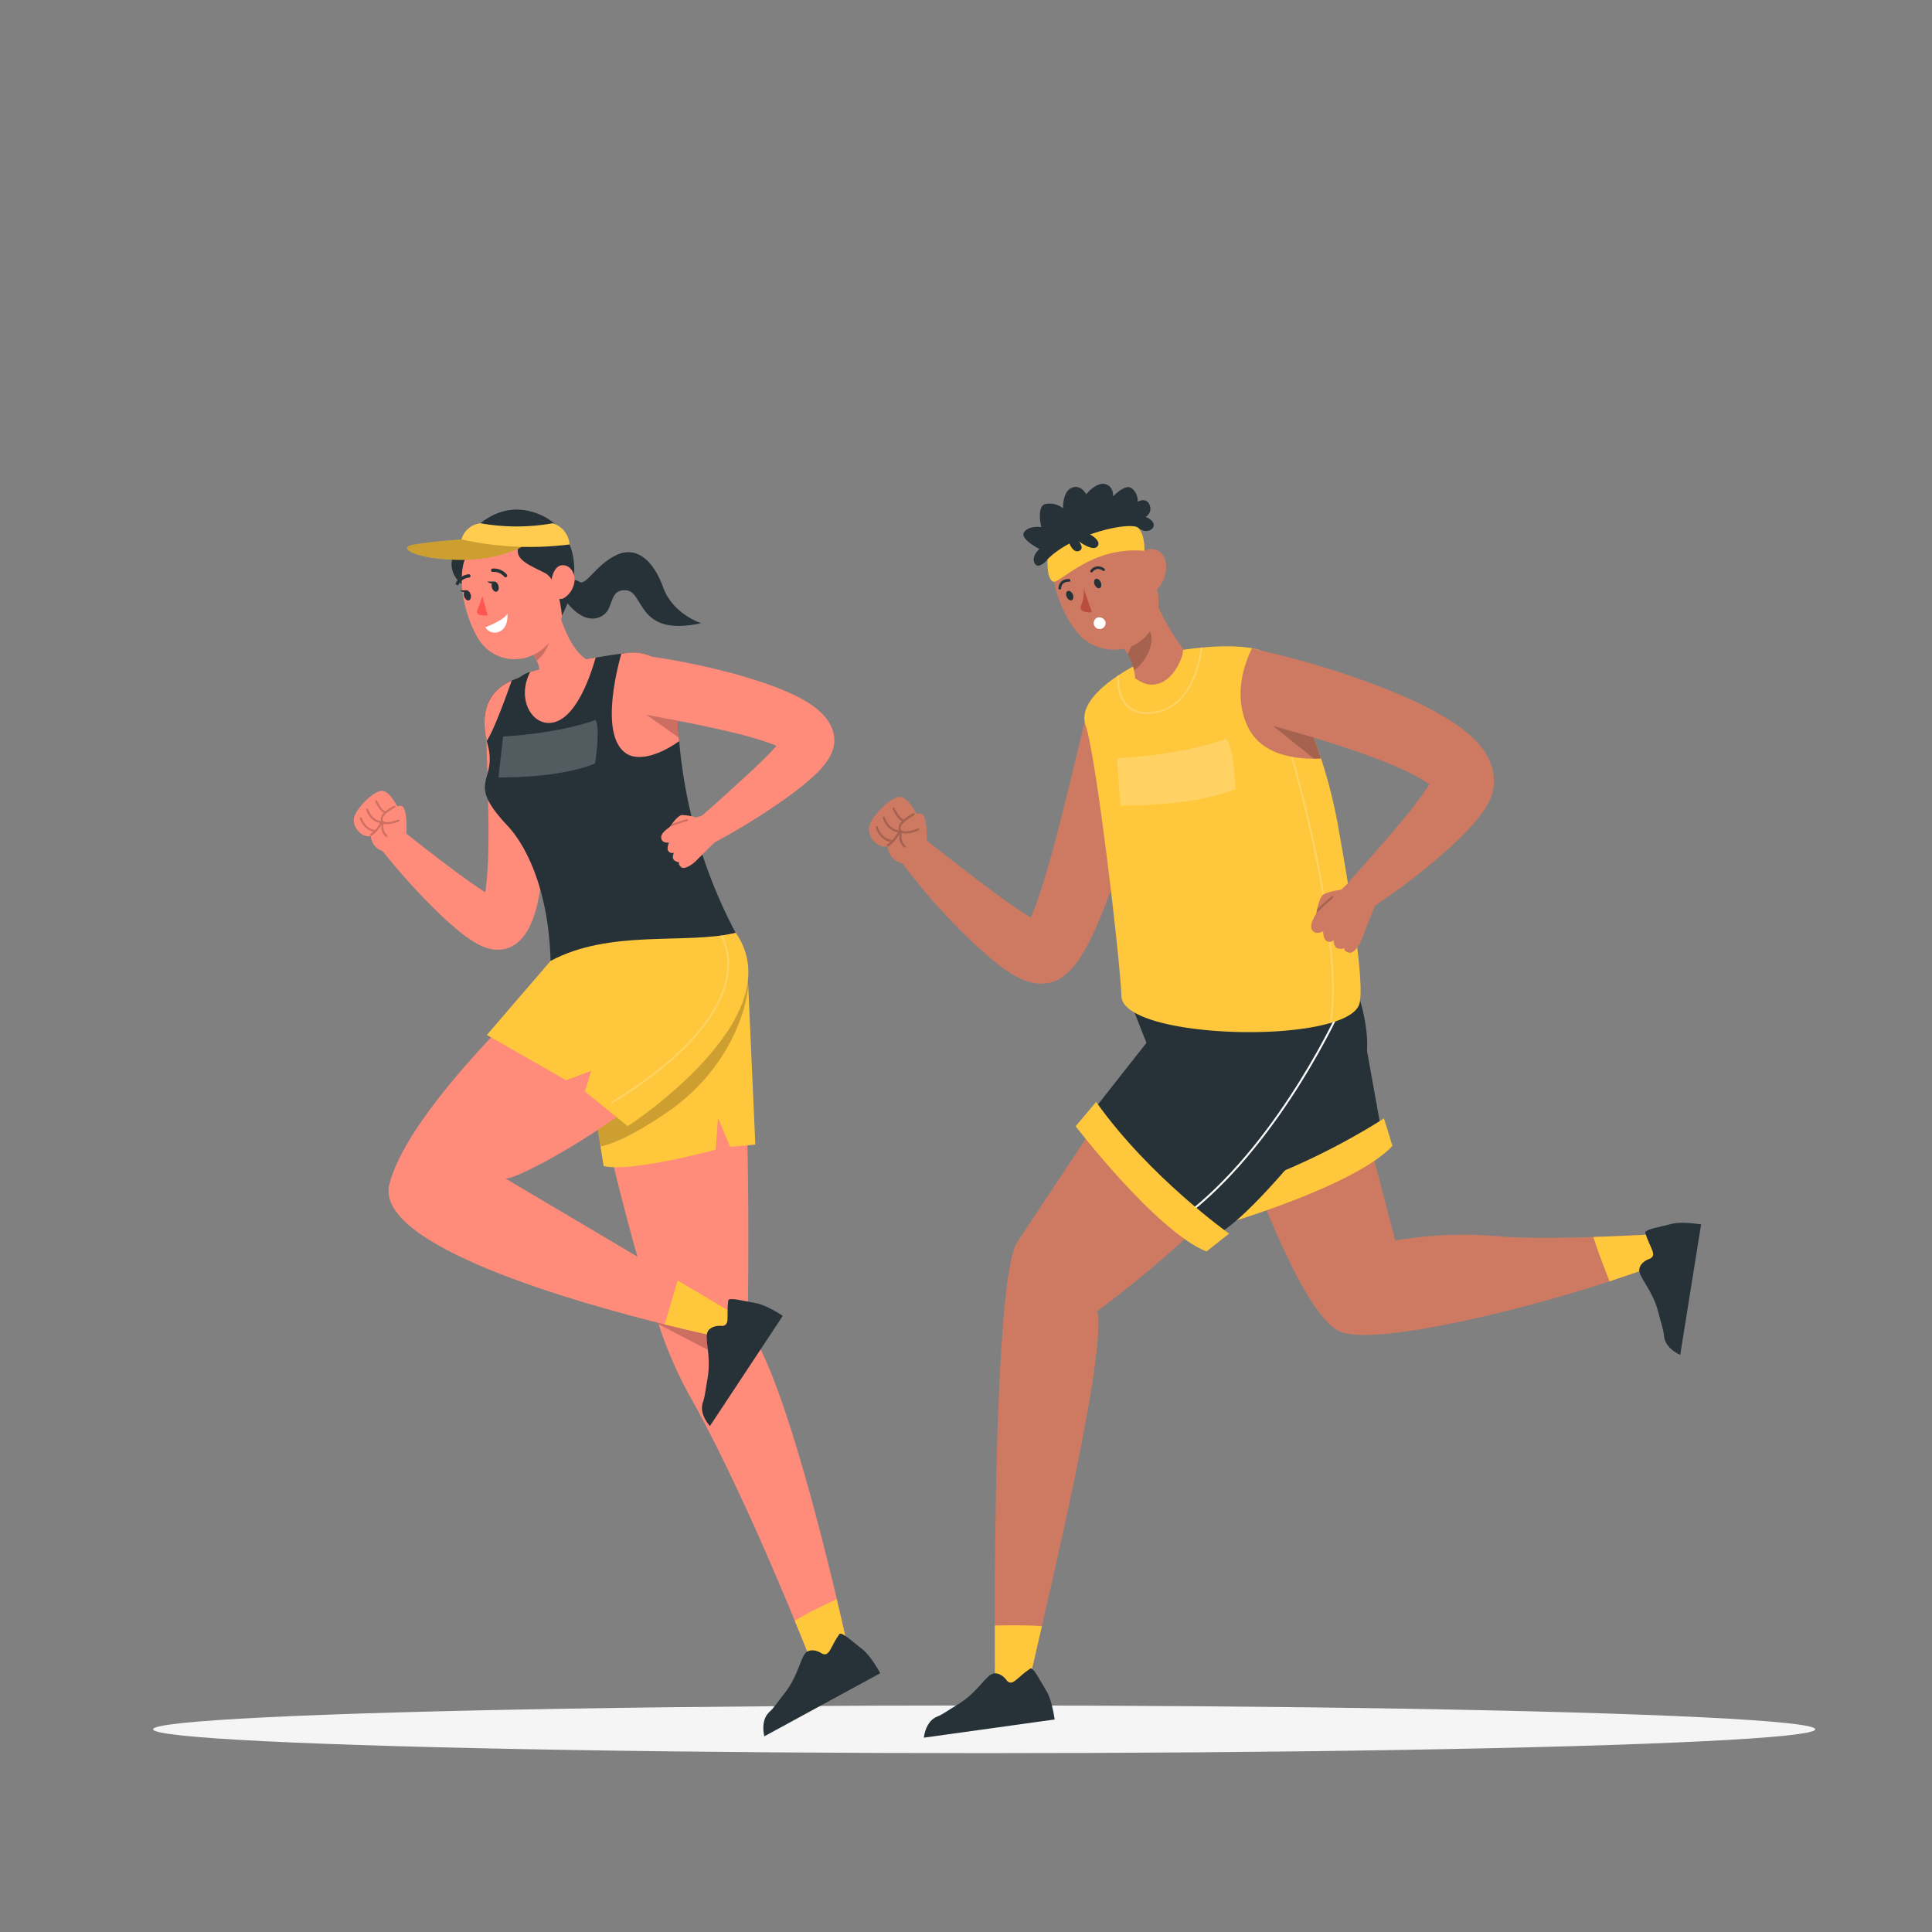 <svg xmlns="http://www.w3.org/2000/svg" viewBox="0 0 500 500"><rect x="0" y="0" width="500" height="500" fill="#808080" stroke="none"/><g id="freepik--Shadow--inject-68"><ellipse cx="254.71" cy="447.54" rx="215.08" ry="6.17" style="fill:#f5f5f5"></ellipse></g><g id="freepik--character-2--inject-68"><path d="M298.72,188.86c-1.77,8.92-3.93,17.56-6.41,26.28-1.24,4.35-2.58,8.68-4.07,13a138.15,138.15,0,0,1-5.16,13.14,46.48,46.48,0,0,1-3.88,7.05,25.21,25.21,0,0,1-1.59,2.06,15.81,15.81,0,0,1-2.73,2.49,9.25,9.25,0,0,1-4.73,1.65,10.25,10.25,0,0,1-2.89-.21,13.86,13.86,0,0,1-3.19-1.09A26.93,26.93,0,0,1,260.2,251c-1.09-.77-2.08-1.54-3-2.31-1.9-1.55-3.65-3.11-5.34-4.71-3.36-3.19-6.51-6.46-9.55-9.81s-6-7.16-8.79-10.75l6.32-5.87c6.91,5.36,13.84,10.9,20.77,15.82,1.73,1.22,3.45,2.41,5.15,3.46l1,.63c.36-.82.73-1.71,1.07-2.61,1.4-3.7,2.6-7.78,3.79-11.87s2.26-8.29,3.33-12.5c2.12-8.39,4.13-17,6.16-25.36Z" style="fill:#ce7a63"></path><path d="M429.76,327.09s-5.28,1.88-13.21,4.52c-21.42,7.12-61.69,17.14-70.06,12.83-11.2-5.76-25.5-50-30.45-61.14l32.4-10.5,12.67,48.25a105.12,105.12,0,0,1,26.69-1.12c5.95.58,16,.47,24.54.2s15.72-.7,15.72-.7Z" style="fill:#ce7a63"></path><path d="M429.76,327.09s-5.28,1.88-13.21,4.52c-1.19-3-3-7.71-4.21-11.48,8.6-.28,15.72-.7,15.72-.7Z" style="fill:#FFC73C"></path><path d="M427.08,325.72s-2.37.64-2.82,2.61,3.42,5.35,4.92,11.3c.85,3.38,1.32,4.45,1.46,6.07.2,2.34,2.07,3.94,4.2,4.95h0l5.4-33.77s-5-.85-7.68-.13-7,1.41-6.77,2.3C427,323,428.9,324.71,427.08,325.72Z" style="fill:#263238"></path><path d="M291.11,255.51s20.1,53.33,26.23,58.3c4.19,3.4,40.93-16.84,40.93-16.84l-6.35-35.39Z" style="fill:#263238"></path><path d="M317.92,316.46s32.91-9.67,42.44-19.9l-2.19-7.13s-21.11,14-44.21,19.8Z" style="fill:#FFC73C"></path><path d="M284,339.3c1.73,8.08-5.16,42-14.37,81.55-1.17,5-2.34,10.08-3.49,15.18l-8.65,0s-.06-6-.05-15.34c0-29.4.69-91.47,5.82-99.24,6.76-10.23,41.55-62.66,41.55-62.66l38-2.16S351.11,289.28,284,339.3Z" style="fill:#ce7a63"></path><path d="M269.65,420.85c-1.17,5-2.34,10.08-3.49,15.18l-8.65,0s-.06-6-.05-15.34C259.87,420.61,265.89,420.53,269.65,420.85Z" style="fill:#FFC73C"></path><path d="M260.62,435s-1.3-2.08-3.32-1.93-4.11,4.84-9.35,8c-3,1.8-3.87,2.57-5.37,3.17-2.19.88-3.16,3.14-3.5,5.47h0L272.94,445s-.65-5-2.13-7.39-3.41-6.29-4.18-5.78C263.17,434.12,262.13,436.47,260.62,435Z" style="fill:#263238"></path><path d="M308.15,255.34l-27.93,35.49S300,314.56,312,320.07c6.35,2.91,41.2-40.51,41.77-48.22s-3.23-17.43-3.23-17.43Z" style="fill:#263238"></path><path d="M308.5,313.56l-.32-.39c23.65-19,38.62-52.53,38.77-52.87l.46.2C347.26,260.84,332.24,294.45,308.5,313.56Z" style="fill:#fff"></path><path d="M278.37,291.47s20.88,27.21,33.86,32.41l5.86-4.62s-20.64-14.64-34.41-34.09Z" style="fill:#FFC73C"></path><path d="M351.64,260.27c-4.8,10.19-61.22,8.73-61.43-2.55-.16-7.88-6.42-61.68-9.26-70.05s14.84-16.49,14.84-16.49l6-2.27s13.35-2.75,22.22-1.15c.29.06.59.11.88.18,6.18,1.38,12.68,14.87,17,28.36a131.47,131.47,0,0,1,4.23,16.51C349.09,229.34,353.61,256.06,351.64,260.27Z" style="fill:#FFC73C"></path><path d="M341.9,196.3c-.56,0-1.18.06-1.83.06-5.52,0-13.56-1.19-17-8-4.16-8.3-.89-16.9.93-20.57.29.06.59.11.88.18,5.13,1.15,10.47,10.61,14.61,21.51C340.35,191.69,341.15,194,341.9,196.3Z" style="fill:#ce7a63"></path><path d="M341.9,196.3c-.56,0-1.18.06-1.83.06l-14.74-11.82,14.17,4.91C340.35,191.69,341.15,194,341.9,196.3Z" style="opacity:0.2"></path><path d="M344.66,264.75l-.49-.07c3.3-23-9.91-68.26-10.05-68.72l.48-.14C334.74,196.28,348,241.63,344.66,264.75Z" style="fill:#fff;opacity:0.2"></path><path d="M289.07,196.26l.91,12.21s18.93.33,29.73-4.29c0,0-.2-10.25-2.33-13C317.38,191.18,307.66,195.16,289.07,196.26Z" style="fill:#fff;opacity:0.2"></path><path d="M293.77,175.56c1.2.66,3,2.27,6.13,1.33,4-1.18,6.52-7.1,6.26-8.95-3.49-4.92-7-10.84-8.24-16.15l-3.08,6.3-4.47,9.15h0l.3.35c.13.16.24.33.36.49a12.76,12.76,0,0,1,.81,1.21,10.94,10.94,0,0,1,.54,1,14.62,14.62,0,0,1,1.12,3.19A13.4,13.4,0,0,1,293.77,175.56Z" style="fill:#ce7a63"></path><g style="opacity:0.2"><path d="M293.49,173.5c2.42-1.75,4.74-5.39,4.51-8.54-.15-2.05-1.57-3.58-2.36-3.45l-3.81,7.79a10.94,10.94,0,0,1,.54,1A14.62,14.62,0,0,1,293.49,173.5Z"></path></g><path d="M295.84,141.8a12.07,12.07,0,0,0-20.11-4.23c-6.48,6.74-2.24,19.21,2.73,25.7,5.52,7.2,17.14,6.46,20.49-2.51,2.23-6,0-10.66-3.11-19" style="fill:#ce7a63"></path><path d="M271.46,144.41s-2.62,3.26-3.66,1.41,1.21-3.74,1.21-3.74-5.24-2.62-3.95-4.39,4.43-1.28,4.43-1.28-1.37-5.4,1.12-6a5.69,5.69,0,0,1,4.51,1.13s-.16-4.35,2.25-5.31,3.74,1.69,3.74,1.69,2.5-3.14,4.82-2.66,2.15,3.22,2.15,3.22,3-3.3,4.74-2.17a4.16,4.16,0,0,1,1.61,3.54s2.18-1.29,3.06.8a2.39,2.39,0,0,1-1,3.11s1.93.71,2.09,2-2,2.52-4,.83S277.3,139,271.46,144.41Z" style="fill:#263238"></path><path d="M271.1,144.77s-.3,4.74,1.34,5.72,9.7-9.26,23.73-7.93c0,0,.27-4.06-1.58-5.91S277.53,138.1,271.1,144.77Z" style="fill:#FFC73C"></path><path d="M276.71,140.5s.91,2.66,2.51,2.1,0-2.49,0-2.49,3.64,2.74,4.8,1.29-1.9-3.09-1.9-3.09S278.35,138,276.71,140.5Z" style="fill:#263238"></path><path d="M286.08,160.86a1.54,1.54,0,1,1-2.16-1A1.72,1.72,0,0,1,286.08,160.86Z" style="fill:#fff"></path><path d="M301.71,145.64a8.38,8.38,0,0,1-1.65,6.22c-1.8,2.33-4.46,1.14-5.43-1.48-.87-2.37-1-6.43,1.54-7.82s5.15.38,5.54,3.08" style="fill:#ce7a63"></path><path d="M284.87,150.67c.29.65.18,1.34-.25,1.53s-1-.18-1.31-.84-.18-1.35.25-1.54,1,.19,1.31.85" style="fill:#263238"></path><path d="M277.62,153.79c.3.66.18,1.35-.25,1.54s-1-.19-1.3-.85-.19-1.34.24-1.53,1,.18,1.31.84" style="fill:#263238"></path><path d="M274.41,152.54a.34.34,0,0,0,.21-.28,1.79,1.79,0,0,1,.61-1.31,2.12,2.12,0,0,1,1.39-.39.34.34,0,0,0,.39-.3.34.34,0,0,0-.3-.39,2.73,2.73,0,0,0-1.92.53,2.47,2.47,0,0,0-.87,1.79.34.34,0,0,0,.32.38A.25.25,0,0,0,274.41,152.54Z" style="fill:#263238"></path><path d="M285.72,147.78a.4.4,0,0,0,.12-.1.34.34,0,0,0,0-.49,2.8,2.8,0,0,0-1.9-.61,2.52,2.52,0,0,0-1.71,1,.35.35,0,0,0,.06.49.34.34,0,0,0,.49-.06,1.89,1.89,0,0,1,1.23-.76,2.12,2.12,0,0,1,1.38.45A.38.38,0,0,0,285.72,147.78Z" style="fill:#263238"></path><path d="M280.4,152.17a7.82,7.82,0,0,1-.58,4.42c-1,2.12,2.77,1.9,2.77,1.9Z" style="fill:#ba4d3c"></path><path d="M386.59,203.1a12,12,0,0,1-1.18,4.28,25.52,25.52,0,0,1-2.43,3.79c-.81,1-1.6,2-2.41,2.87-1.62,1.76-3.24,3.35-4.88,4.87-3.29,3-6.64,5.81-10.08,8.45s-6.92,5.16-10.6,7.55l-5.78-6.78c5.47-6.28,11.16-12.54,16.15-18.84,1.24-1.56,2.43-3.14,3.45-4.67.39-.56.74-1.1,1.06-1.62a24.41,24.41,0,0,0-2.48-1.62,52.77,52.77,0,0,0-4.82-2.42c-1.72-.79-3.52-1.53-5.36-2.24-3.69-1.4-7.51-2.73-11.39-4s-7.8-2.42-11.76-3.55-8-2.25-11.81-3.28l4.18-17.51c4.38,1,8.49,2.07,12.68,3.28s8.32,2.52,12.46,4,8.26,3,12.37,4.87a79.07,79.07,0,0,1,12.47,6.67,37.75,37.75,0,0,1,3.22,2.4,25.16,25.16,0,0,1,3.35,3.3,15.68,15.68,0,0,1,3.15,5.74A12.36,12.36,0,0,1,386.59,203.1Z" style="fill:#ce7a63"></path><polygon points="349.48 228.03 341.6 235.37 352.27 243.45 356.24 233.33 349.48 228.03" style="fill:#ce7a63"></polygon><path d="M347.5,230.22a17.59,17.59,0,0,0-4.81,1.15c-1.66.83-2.3,6.81-2.3,6.81l2-3.05Z" style="fill:#ce7a63"></path><path d="M342.34,234.1s-3.67,4.35-2.91,6.28,3,.63,3,.63,0,2.06.89,2.52a1.48,1.48,0,0,0,1.83-.24s0,1.77.92,2.1a3,3,0,0,0,1.87,0s-.35.72,1.17,1.15,3.2-3.08,3.2-3.08Z" style="fill:#ce7a63"></path><g style="opacity:0.2"><path d="M344.57,232s-2.24,1.92-3.68,3.3c-.07.35-.12.69-.2,1,1-1,3.15-3,4.25-3.85a.31.31,0,0,0-.37-.49Z"></path></g><path d="M296.9,184.79a7.25,7.25,0,0,1-5.43-2c-2.83-2.9-2.29-7.82-2.26-8l.49,0c0,.05-.53,4.89,2.13,7.62,1.42,1.46,3.5,2.07,6.19,1.83,11.35-1,12.67-16.51,12.68-16.67l.5,0c0,.16-1.36,16-13.14,17.13C297.66,184.77,297.28,184.79,296.9,184.79Z" style="fill:#fff;opacity:0.2"></path><path d="M239.79,218.86s.44-6.61-1-8.1-8.47,3.71-8,5.35,5.19-1.43,5.19-1.43-.35,4.17,1.65,4.9S239.79,218.86,239.79,218.86Z" style="fill:#ce7a63"></path><path d="M237.87,212s-2.43-5.66-4.9-5.75-7.39,5-8,7.57,2.05,5.8,4.69,5.22S237.87,212,237.87,212Z" style="fill:#ce7a63"></path><path d="M229.58,217.94s-.15,4.21,3.39,5.34,6.84-4.88,6.84-4.88-1.77-5.64-3.86-6.2S229.58,217.94,229.58,217.94Z" style="fill:#ce7a63"></path><path d="M233.4,215.55a2.66,2.66,0,0,0,1,.17,10,10,0,0,0,3.3-.79.28.28,0,0,0,.15-.37.29.29,0,0,0-.37-.15c-.73.32-2.84,1-3.87.62a.86.86,0,0,1-.49-.46c-.5-1.22,2.41-3,3.47-3.59a.28.28,0,0,0,.12-.38.29.29,0,0,0-.38-.12,14.63,14.63,0,0,0-2.46,1.64c-1-.32-2-2.26-2.37-3a.28.28,0,0,0-.37-.14.29.29,0,0,0-.14.37c.13.29,1.18,2.53,2.44,3.2a2.29,2.29,0,0,0-.86,2.13,1.39,1.39,0,0,1-.06.19c-2.65-.41-3.52-3.32-3.53-3.35a.28.28,0,1,0-.54.16c0,.13,1,3.21,3.88,3.73a7.35,7.35,0,0,1-1.41,2h0c-2.8-.29-3.72-3.36-3.73-3.39a.28.28,0,0,0-.35-.19.29.29,0,0,0-.19.35c0,.13.94,3.14,3.78,3.71a7,7,0,0,1-.8.65.28.28,0,0,0-.07.39.27.27,0,0,0,.23.12.25.25,0,0,0,.16,0,9.35,9.35,0,0,0,2.88-3.33,3.54,3.54,0,0,0,1.2,3.62.23.23,0,0,0,.14,0,.28.28,0,0,0,.24-.13.29.29,0,0,0-.09-.39s-1.33-.89-.91-3.22Z" style="opacity:0.2"></path></g><g id="freepik--character-1--inject-68"><path d="M219.64,427.44,209.53,429h0c-.1-.28-2.22-5.69-5.56-13.7-.31-.72-.62-1.46-.94-2.22-6.22-14.82-16-36.92-25-52.65a109,109,0,0,1-7.56-17.65l-.24-.68c-12.07-34.94-22.8-93.37-22.8-93.37s35.43-11.26,41.54,0,4.51,94.86,4.51,94.86c7.72,9.85,17.17,45.64,22.35,67.16C218.16,420.57,219.64,427.44,219.64,427.44Z" style="fill:#ff8b7b"></path><path d="M205.69,419.44c2.33,5.66,3.75,9.29,3.83,9.52h0l10.11-1.53s-1.16-5.41-3.08-13.5A92.28,92.28,0,0,0,205.69,419.44Z" style="fill:#FFC73C"></path><path d="M191,343.17l-2.51,8.93-18-9.36-.24-.68Z" style="opacity:0.2"></path><path d="M195.48,296.22l-6.52.6-3.14-7.52-.6,8.24s-22,6-29,4.23l-.8-5L153,281.37l40.56-28.25Z" style="fill:#FFC73C"></path><path d="M193.55,253.12c.83,3.51-2.65,22.34-21.1,34.89-9,6.09-13.88,8-17,8.71L153,281.37Z" style="opacity:0.2"></path><path d="M140.75,187c.56,7.57.78,15,.65,22.54-.05,3.77-.21,7.56-.51,11.39a90.9,90.9,0,0,1-1.57,11.81,30,30,0,0,1-2.12,6.79,14.62,14.62,0,0,1-1.25,2.18,10.57,10.57,0,0,1-2.59,2.68,7.76,7.76,0,0,1-2,1,7.14,7.14,0,0,1-1,.27,8.08,8.08,0,0,1-.86.11,6.71,6.71,0,0,1-.74,0c-.22,0-.46,0-.67,0s-.75-.09-1-.15a11.81,11.81,0,0,1-2.67-.91,21.91,21.91,0,0,1-3.23-1.9c-.91-.64-1.73-1.28-2.52-1.92-1.58-1.29-3-2.59-4.44-3.91a170,170,0,0,1-15.22-16.74L104.2,215c2.86,2.22,5.72,4.52,8.61,6.71s5.75,4.39,8.63,6.42c1.44,1,2.87,2,4.28,2.87.7.43,1.39.83,2,1.17a9.87,9.87,0,0,0,1.62.71c.17.06.27,0,0-.06a1.58,1.58,0,0,0-.36-.06l-.33,0a2.9,2.9,0,0,0-.4,0,2.85,2.85,0,0,0-.51.07,4.21,4.21,0,0,0-.68.17l-.34.13a3.52,3.52,0,0,0-.4.18,3.61,3.61,0,0,0-.39.22l-.28.19a3.92,3.92,0,0,0-.75.64s0-.07,0-.25a24.54,24.54,0,0,0,.79-3.82,100.06,100.06,0,0,0,.68-10.13c.08-3.51.06-7.08,0-10.66-.13-7.15-.36-14.46-.65-21.57Z" style="fill:#ff8b7b"></path><path d="M105.17,216.18s.4-6.05-.93-7.4-7.74,3.39-7.32,4.89,4.74-1.32,4.74-1.32-.33,3.82,1.51,4.48S105.17,216.18,105.17,216.18Z" style="fill:#ff8b7b"></path><path d="M103.42,209.92s-2.23-5.17-4.49-5.25-6.75,4.58-7.3,6.91,1.87,5.31,4.29,4.78S103.42,209.92,103.42,209.92Z" style="fill:#ff8b7b"></path><path d="M95.83,215.33s-.14,3.86,3.1,4.89,6.26-4.47,6.26-4.47-1.62-5.15-3.53-5.66S95.83,215.33,95.83,215.33Z" style="fill:#ff8b7b"></path><path d="M99.32,213.15a2.47,2.47,0,0,0,.92.15,9.09,9.09,0,0,0,3-.72.25.25,0,0,0,.14-.33.27.27,0,0,0-.34-.14c-.67.29-2.6.95-3.54.57a.77.77,0,0,1-.45-.43c-.45-1.11,2.21-2.78,3.17-3.28a.25.25,0,0,0-.23-.45A12.76,12.76,0,0,0,99.76,210c-.88-.29-1.86-2.06-2.17-2.75a.26.26,0,0,0-.34-.13.26.26,0,0,0-.12.34c.11.26,1.07,2.31,2.22,2.92a2.07,2.07,0,0,0-.78,1.94,1,1,0,0,1-.06.18c-2.42-.37-3.22-3-3.23-3.06a.25.25,0,0,0-.49.14c0,.13.88,2.94,3.55,3.41a6.48,6.48,0,0,1-1.29,1.81h0c-2.56-.26-3.4-3.06-3.41-3.09a.26.26,0,0,0-.32-.18.26.26,0,0,0-.17.32,5,5,0,0,0,3.45,3.39,7.61,7.61,0,0,1-.73.6.26.26,0,0,0-.07.36.26.26,0,0,0,.21.11.3.3,0,0,0,.15,0,8.66,8.66,0,0,0,2.64-3.05,3.22,3.22,0,0,0,1.09,3.31.22.22,0,0,0,.13,0,.25.25,0,0,0,.22-.12.25.25,0,0,0-.08-.35,2.84,2.84,0,0,1-.84-2.95Z" style="opacity:0.2"></path><path d="M190.38,241.42c-19.54,10.61-47.76,12.09-47.89,7.27-.51-18.65-6.44-30-11.15-35-9.56-10.16-4.51-11-4.6-17.43a15,15,0,0,0-.55-3.65c-.08-.28-.15-.56-.22-.84-1.64-7,0-12.88,6.47-15.64.27-.12.55-.23.84-.34,2.07-.75,1.72-1.2,3.83-1.86l.1,0a126.53,126.53,0,0,1,16.95-3.74l2.9-.48c1.27-.2,2.53-.39,3.75-.54l1.85-.21a11.34,11.34,0,0,1,12.58,11.24q0,6,.54,11.62A130.07,130.07,0,0,0,190.38,241.42Z" style="fill:#263238"></path><path d="M132.44,176.14c-.8,2.17-2.82,8-4.84,12.49a28,28,0,0,1-1.63,3.15C124.33,184.79,126,178.9,132.44,176.14Z" style="fill:#ff8b7b"></path><path d="M154.16,170.17c-1.17,4.16-4.27,13.43-9.24,16.14-6.14,3.35-11.75-4.58-7.71-12.4A126.53,126.53,0,0,1,154.16,170.17Z" style="fill:#ff8b7b"></path><path d="M175.78,191.8c-4.94,3.53-10.56,5.36-13.78,3.15-6.66-4.58-2.46-21.29-1.19-25.8l1.85-.21a11.34,11.34,0,0,1,12.58,11.24c0,1.56,0,3.09.11,4.6.06,2.1.19,4.15.36,6.15C175.73,191.22,175.75,191.51,175.78,191.8Z" style="fill:#ff8b7b"></path><path d="M175.71,190.93l-9.94-7,9.58.82C175.41,186.88,175.54,188.93,175.71,190.93Z" style="opacity:0.2"></path><path d="M130.21,190.6,129,201.19s15.42.36,25-3.6c0,0,1.45-8.89.14-11.28C154.14,186.31,145.57,189.72,130.21,190.6Z" style="fill:#fff;opacity:0.2"></path><path d="M152.94,171.22a68.46,68.46,0,0,0-6.66,8.1A15,15,0,0,1,144,181.9c-2.27,2.09-4.47,3.52-5.45,2.41a3.93,3.93,0,0,1-.57-.81,5.89,5.89,0,0,1,.44-6.33,5.66,5.66,0,0,0,.5-6.14,16.14,16.14,0,0,0-2.05-3.31l1.07-2.18,5.89-10.14C145.05,160.83,148,169.39,152.94,171.22Z" style="fill:#ff8b7b"></path><path d="M138.94,171a16.14,16.14,0,0,0-2.05-3.31l1.07-2.18,4.53-.53A10.82,10.82,0,0,1,138.94,171Z" style="opacity:0.2"></path><path d="M143.79,145.42c2,8.93,3,12.67,0,18.42-4.6,8.65-15.8,9.06-20.36.89-4.11-7.36-6.66-20.72.76-26.63s17.66-1.61,19.64,7.32" style="fill:#ff8b7b"></path><path d="M119.46,151.18s-7.17-5.32,2.32-13.2c0,0,6.56-8.85,16.86-5.23s12.74,15.28,6.78,26.56c0,0-.66-9.14-4.45-11.05s-7.8-3.44-6.84-6.5c0,0-11.26,4.71-12.86,1.81C120.58,144.1,119.42,145.33,119.46,151.18Z" style="fill:#263238"></path><path d="M181.45,161.28c-16.9,3.73-14.56-8.36-19.55-8.53s-2.34,5.81-7.32,7.17-9.22-5.89-9.22-5.89l.49-2.49c0-.34,2.36-2.25,4.05-1s4.19-4.26,9.5-6.84,9.74,1.37,12.23,8.32S181.45,161.28,181.45,161.28Z" style="fill:#263238"></path><path d="M125.61,162.33s4.59-1.65,5.71-3.5c0,0,.38,3.5-2,4.59A2.82,2.82,0,0,1,125.61,162.33Z" style="fill:#fff"></path><path d="M129,151.58c.2.72,0,1.4-.48,1.54s-1-.34-1.22-1.05,0-1.41.48-1.54,1,.34,1.22,1.05" style="fill:#263238"></path><path d="M121.8,153.84c.21.71,0,1.4-.47,1.54s-1-.34-1.22-1.06,0-1.4.48-1.53,1,.34,1.21,1.05" style="fill:#263238"></path><path d="M120.81,152.77H119s1.26,1.08,1.86,0" style="fill:#263238"></path><path d="M124.83,154.26s-.57,1.9-1.29,3.61a.94.94,0,0,0,.68,1.31,9,9,0,0,0,2,.11Z" style="fill:#ff5652"></path><path d="M148.65,150.61a5.87,5.87,0,0,1-2.57,4.09c-1.79,1.1-3.37-.76-3.45-3.09-.06-2.1.79-5.2,2.87-5.33s3.5,2.15,3.15,4.33" style="fill:#ff8b7b"></path><path d="M130.8,149.39a.5.5,0,0,1-.32-.15,3.43,3.43,0,0,0-2.9-1.22.45.45,0,0,1-.5-.37.44.44,0,0,1,.36-.5,4.37,4.37,0,0,1,3.7,1.51.44.44,0,0,1,0,.62.5.5,0,0,1-.3.11" style="fill:#263238"></path><path d="M118.47,151.44a.43.43,0,0,1-.33-.05.45.45,0,0,1-.15-.6,4.37,4.37,0,0,1,3.34-2.18.44.44,0,0,1,0,.88,3.44,3.44,0,0,0-2.63,1.75.39.39,0,0,1-.27.2" style="fill:#263238"></path><path d="M128,150.51H126.1s1.26,1.09,1.86,0" style="fill:#263238"></path><path d="M120.06,139.56s-7.33.43-13.13,1.4c-4.5.75.79,3.93,12.49,3.94s17.47-4.51,17.47-4.51C129.12,140.43,122.48,140.31,120.06,139.56Z" style="fill:#FFC73C"></path><path d="M120.06,139.56s-7.33.43-13.13,1.4c-4.5.75.79,3.93,12.49,3.94s17.47-4.51,17.47-4.51C129.12,140.43,122.48,140.31,120.06,139.56Z" style="opacity:0.2"></path><path d="M119.42,139.6a5.82,5.82,0,0,1,4.92-4.18,53.34,53.34,0,0,0,18.73,0,6.26,6.26,0,0,1,4.33,5.48A81.84,81.84,0,0,1,119.42,139.6Z" style="fill:#FFC73C"></path><path d="M119.42,139.6a5.82,5.82,0,0,1,4.92-4.18,53.34,53.34,0,0,0,18.73,0,6.26,6.26,0,0,1,4.33,5.48A81.84,81.84,0,0,1,119.42,139.6Z" style="fill:#fff;opacity:0.1"></path><path d="M175.37,331.38l15,8.89-5.92,5.39s-4.37-.92-11.12-2.58h0c-23.68-5.81-76.58-20.67-72.57-36.57,4.42-17.53,33-45.33,44.16-55.89l45.46-9.2c14.51,25.7-56.74,65.35-59.68,63.51Z" style="fill:#ff8b7b"></path><path d="M190.38,340.27l-5.92,5.39s-4.37-.92-11.12-2.58l-1.34-.33,3.37-11.37Z" style="fill:#FFC73C"></path><path d="M142.49,248.68,126,267.85l20.49,11.71,6.5-2.41-1.64,5.31,11.1,9s43.16-28,28-50C176.92,244.47,157.88,240.45,142.49,248.68Z" style="fill:#FFC73C"></path><path d="M158.33,285.64l-.26-.43c21.82-13.31,28.2-24.65,29.71-31.81,1.47-7-1.37-11.17-1.4-11.22l.41-.28c.12.17,3,4.39,1.48,11.58S180.32,272.22,158.33,285.64Z" style="fill:#fff;opacity:0.2"></path><path d="M212.82,428s-1.95-1.48-3.79-.64-2.15,6-5.95,10.8c-2.15,2.73-2.72,3.76-3.92,4.85-1.73,1.59-1.85,4.05-1.36,6.35h0l30-16.33s-2.37-4.48-4.58-6.17-5.4-4.7-6-3.95C214.88,426.21,214.74,428.78,212.82,428Z" style="fill:#263238"></path><path d="M186.94,343.16s-2.42-.4-3.65,1.21.91,6.29-.17,12.33c-.62,3.42-.64,4.59-1.18,6.12-.79,2.22.27,4.45,1.78,6.25h0l18.86-28.53s-4.2-2.84-7-3.3-7-1.61-7.1-.69C187.94,340.65,189,343,186.94,343.16Z" style="fill:#263238"></path><path d="M215.92,192c0,.23,0,.47-.08.71s-.08.48-.12.64a10.61,10.61,0,0,1-.63,1.83,12.39,12.39,0,0,1-1.27,2.12,22.66,22.66,0,0,1-2.26,2.62,53.38,53.38,0,0,1-4.33,3.78c-1.42,1.14-2.86,2.21-4.31,3.23a172.79,172.79,0,0,1-17.82,11l-4.21-6.12c2.49-2.25,5.08-4.46,7.55-6.75s5-4.51,7.36-6.78c1.18-1.14,2.35-2.28,3.46-3.42.59-.61,1.16-1.23,1.7-1.84-.72-.31-1.52-.61-2.34-.89-1.4-.5-2.89-.92-4.4-1.37-3-.87-6.22-1.59-9.42-2.31-6.39-1.4-13-2.63-19.44-3.83l2.27-14.82a178.26,178.26,0,0,1,20.67,4.13c3.43.88,6.84,1.92,10.3,3.11,1.73.6,3.46,1.29,5.23,2.06a41.54,41.54,0,0,1,5.49,2.86,19.77,19.77,0,0,1,3.07,2.37,11.49,11.49,0,0,1,.84.86,11.76,11.76,0,0,1,.88,1.1l.44.66c.14.25.29.51.42.77a9.46,9.46,0,0,1,.39.89l.17.47a9.13,9.13,0,0,1,.27,1.06,5.33,5.33,0,0,1,.11,1C215.93,191.38,215.93,191.7,215.92,192Z" style="fill:#ff8b7b"></path><polygon points="182.75 210.68 174.41 213.57 179.73 223.18 186.06 216.9 182.75 210.68" style="fill:#ff8b7b"></polygon><path d="M180.54,211.67a14.26,14.26,0,0,0-4-.74c-1.53.08-4,4.35-4,4.35l2.5-1.63Z" style="fill:#ff8b7b"></path><path d="M175.38,212.86s-4.2,2-4.26,3.75,2,1.45,2,1.45-.65,1.57-.16,2.19a1.21,1.21,0,0,0,1.45.43s-.6,1.32,0,1.88a2.44,2.44,0,0,0,1.4.62s-.5.42.5,1.24,3.42-1.24,3.42-1.24Z" style="fill:#ff8b7b"></path><g style="opacity:0.2"><path d="M177.76,212s-2.32.7-3.86,1.26c-.17.23-.32.48-.49.71,1.06-.4,3.36-1.23,4.46-1.48a.26.26,0,0,0,.19-.3A.25.25,0,0,0,177.76,212Z"></path></g></g></svg>
